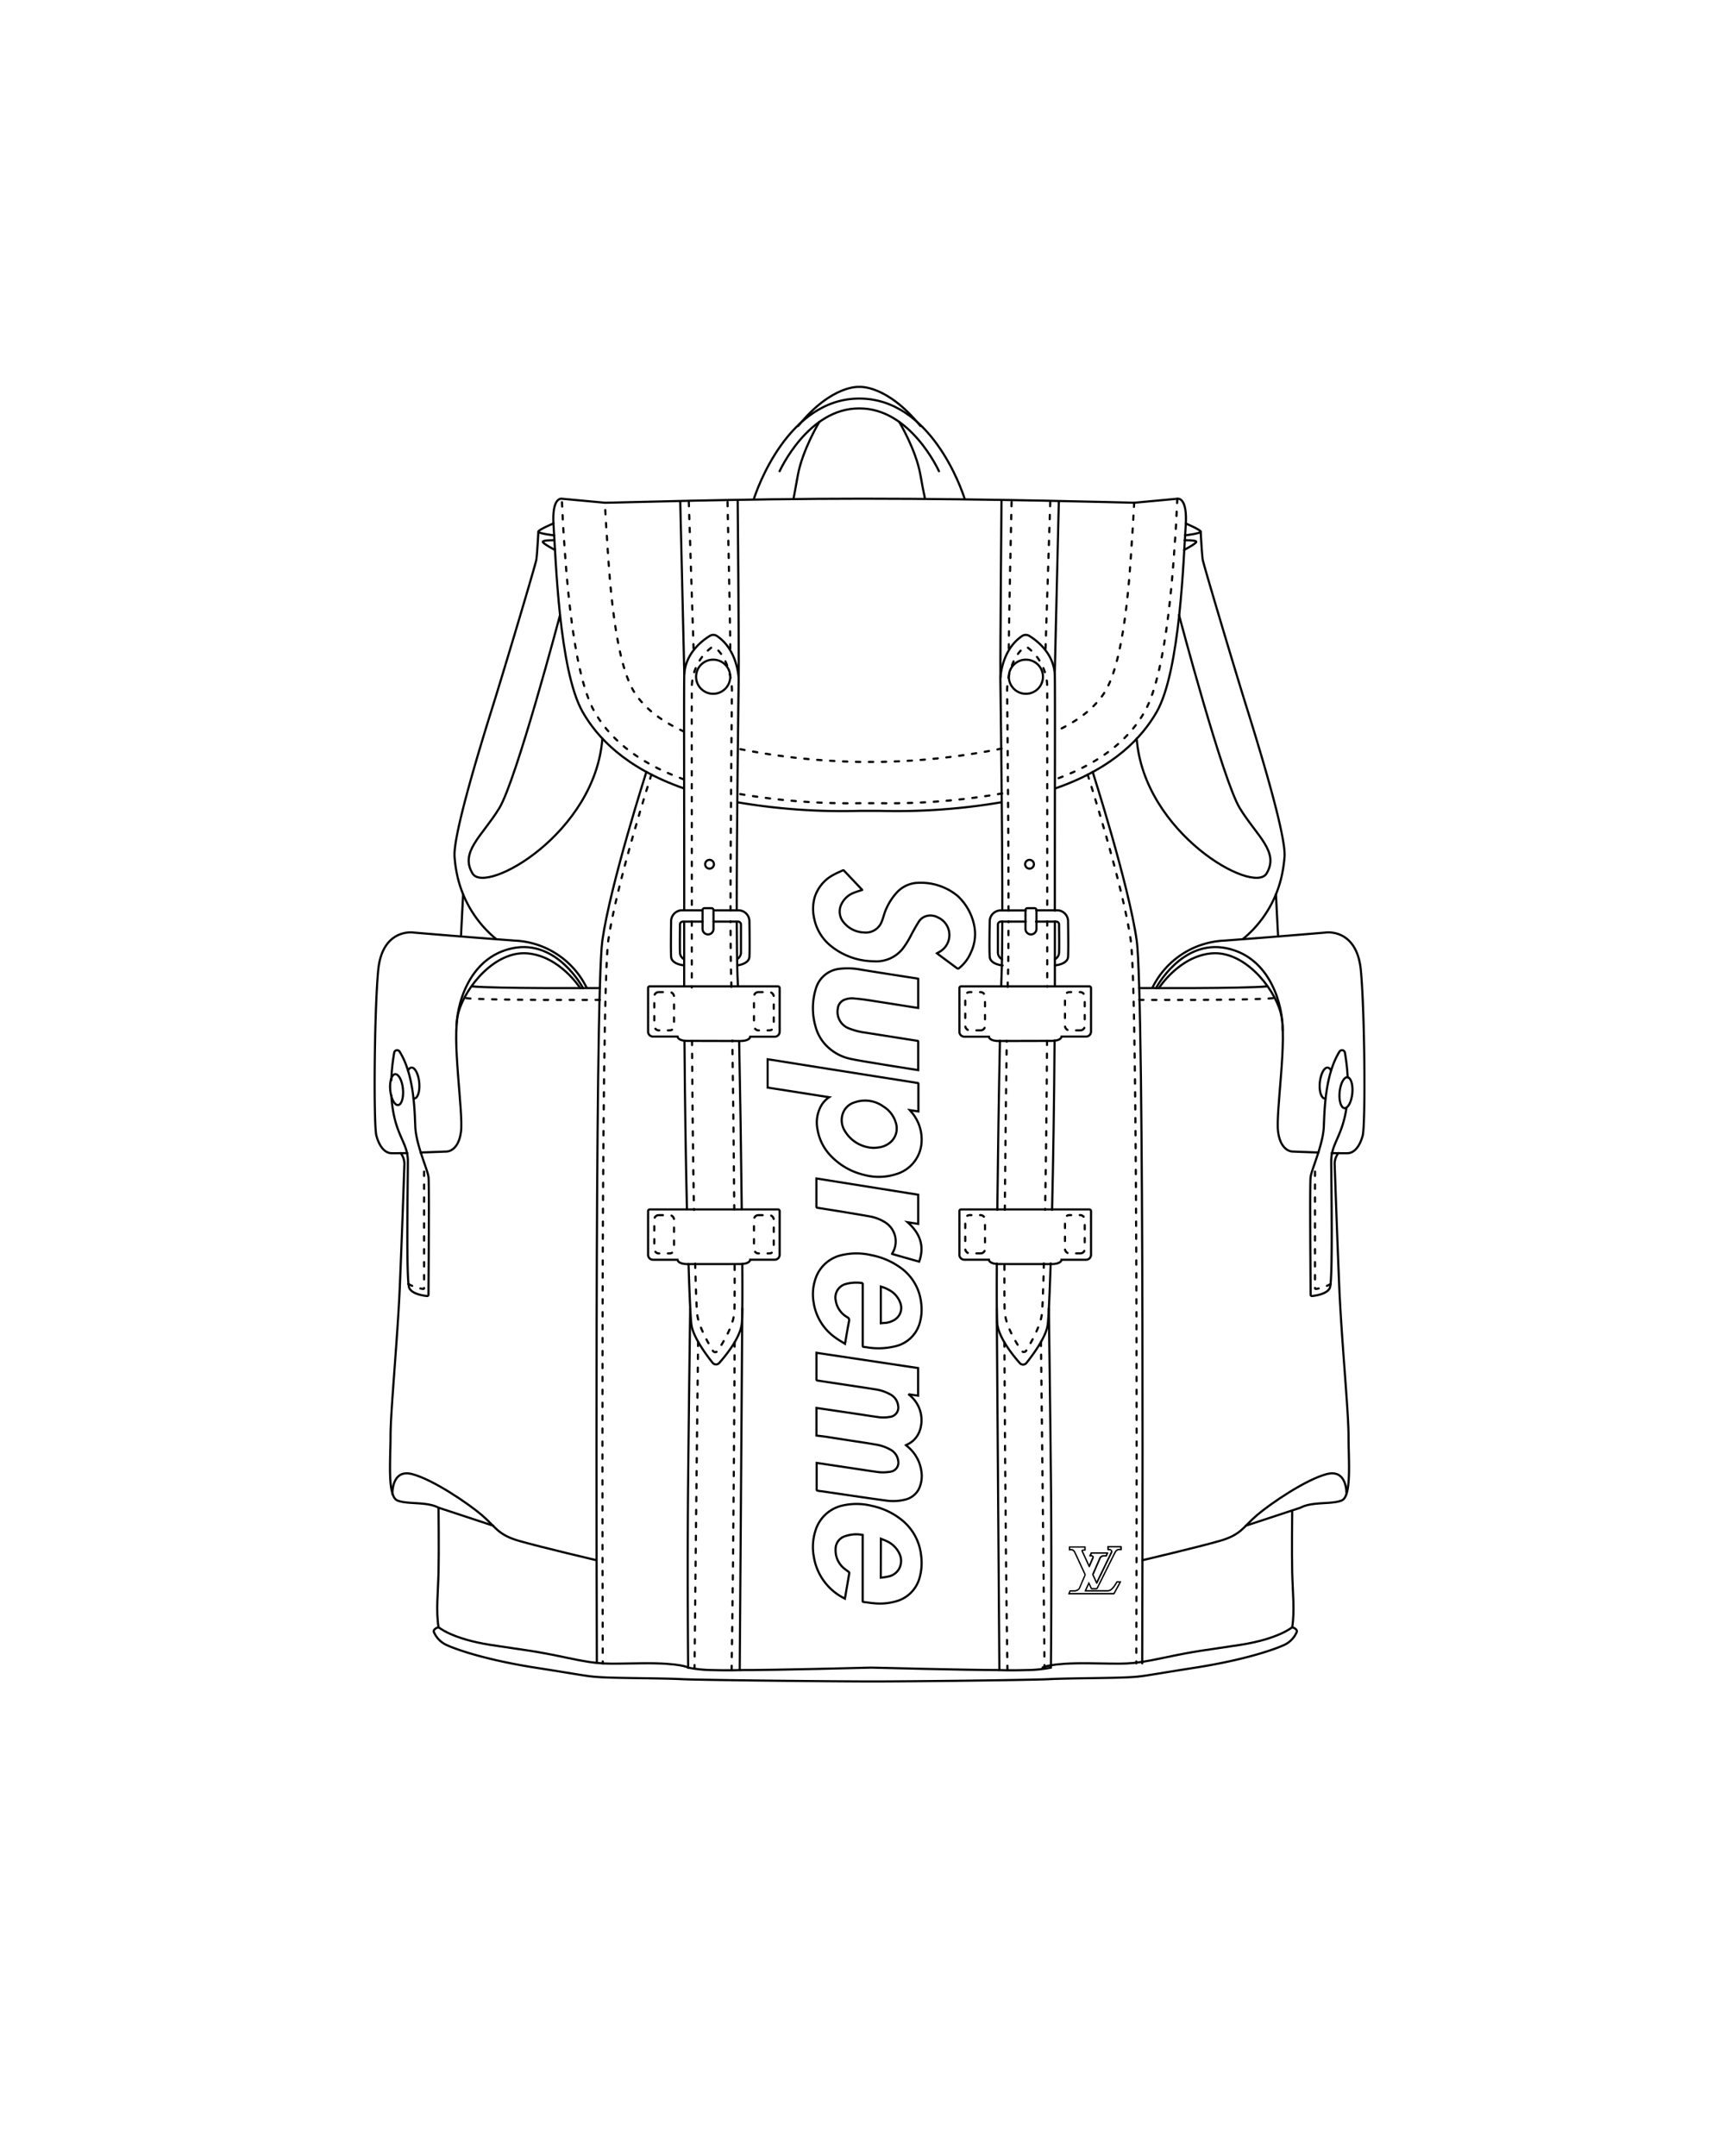 <svg xmlns="http://www.w3.org/2000/svg" viewBox="0 0 400 500"><defs><style>.cls-1,.cls-2,.cls-3{fill:none;stroke:#000;stroke-linecap:round;stroke-miterlimit:10;}.cls-1,.cls-2{stroke-width:0.5px;}.cls-1{stroke-dasharray:1 2;}.cls-3{stroke-width:0.25px;}</style></defs><g id="Layer_1-2" data-name="Layer 1"><path class="cls-1" d="M169.4,211.16c0-20.75.33-51.25.33-51.25s-.11-6.41-3.73-9.6a.9.9,0,0,0-1.21,0,11.66,11.66,0,0,0-4.36,9c-.06,5.52,0,22.91,0,51.85"/><path class="cls-1" d="M169.59,228.85c0-.82,0-1.56-.05-2.2-.09-2.92-.13-7.53-.14-13"/><path class="cls-1" d="M170.27,280.48c-.1-12.61-.28-27.68-.45-39.18"/><path class="cls-1" d="M161.2,293.05c.17,6.42.33,10.64.47,11.76.33,2.76,2.55,6.67,3.61,8.41a.65.65,0,0,0,1.16,0c1.16-1.72,3.62-5.69,3.84-8.92.07-1,.09-5.25.07-11.29"/><path class="cls-1" d="M160.47,241.37c.08,14.6.25,28.3.45,39.23"/><path class="cls-1" d="M160.42,213.7q0,6.11,0,12.86V229"/><path class="cls-1" d="M161.88,311.16s-.59,49.58-.83,75.83"/><path class="cls-1" d="M170.35,311.31s-.18,43.39-.7,76"/><path class="cls-1" d="M151.05,179.63s-8.17,25.51-10,38.47-1.28,167.66-1.28,167.66"/><path class="cls-1" d="M139.1,231.88s-25.95.14-31-.39"/><path class="cls-1" d="M94.68,297.76a9.74,9.74,0,0,0,3.42,1.16.21.21,0,0,0,.24-.2l0-29"/><line class="cls-1" x1="159.72" y1="116.41" x2="160.84" y2="150.77"/><path class="cls-1" d="M168.7,116.41s.64,28.31.64,34.42"/><rect class="cls-1" x="151.72" y="230.08" width="4.58" height="8.87" rx="1"/><rect class="cls-1" x="174.84" y="230.08" width="4.58" height="8.87" rx="1"/><rect class="cls-1" x="151.72" y="281.81" width="4.58" height="8.87" rx="1"/><rect class="cls-1" x="174.84" y="281.81" width="4.58" height="8.87" rx="1"/><path class="cls-1" d="M158.57,180.75c-11.85-4.27-17.62-10.32-20.66-15.58-5.53-9.59-6.84-36.27-7.33-43.16l-.31-6.35"/><path class="cls-1" d="M232.39,184A150.11,150.11,0,0,1,204,186.27h-4.74A151,151,0,0,1,171,184.05"/><path class="cls-1" d="M273,115.66l-.31,6.35c-.49,6.89-1.8,33.57-7.33,43.16-3,5.25-8.78,11.29-20.58,15.56"/><path class="cls-1" d="M158.62,169.66c-5.79-2.62-9.23-5.69-11.3-8.76-5.53-8.19-6.27-33-6.76-38.92l-.31-5.42"/><path class="cls-1" d="M232.27,173.6A154.55,154.55,0,0,1,204,176.69h-4.74a155,155,0,0,1-28.18-3.07"/><path class="cls-1" d="M263,116.56l-.3,5.42c-.5,5.88-1.23,30.73-6.77,38.92-2.08,3.07-5.52,6.16-11.34,8.78"/><path class="cls-1" d="M233.86,211.17c0-20.76-.33-51.26-.33-51.26s.11-6.41,3.73-9.6a.92.92,0,0,1,1.22,0,11.73,11.73,0,0,1,4.36,9c0,5.52,0,22.87,0,51.75"/><path class="cls-1" d="M233.67,228.86c0-.83,0-1.57.06-2.21.08-2.91.12-7.52.13-13"/><path class="cls-1" d="M233,280.57c.1-12.59.28-27.73.45-39.22"/><path class="cls-1" d="M242.06,293c-.16,6.43-.33,10.65-.47,11.77-.33,2.76-2.54,6.67-3.6,8.41a.66.66,0,0,1-1.17,0c-1.16-1.72-3.61-5.69-3.84-8.92-.07-1-.09-5.24-.06-11.27"/><path class="cls-1" d="M242.79,241.34c-.08,14.6-.25,28.3-.45,39.23"/><path class="cls-1" d="M242.84,213.66v12.9c0,.76,0,1.51,0,2.26"/><path class="cls-1" d="M241.38,311.16s.59,49.58.83,75.83"/><path class="cls-1" d="M232.91,311.31s.18,43.39.7,76"/><path class="cls-1" d="M252.21,179.63s8.18,25.51,10,38.47,1.28,167.66,1.28,167.66"/><path class="cls-1" d="M264.16,231.88s25.95.14,31-.39"/><path class="cls-1" d="M308.58,297.76a9.74,9.74,0,0,1-3.42,1.16.2.2,0,0,1-.23-.2l0-29"/><line class="cls-1" x1="243.54" y1="116.41" x2="242.43" y2="150.77"/><path class="cls-1" d="M234.57,116.41s-.65,28.31-.65,34.42"/><rect class="cls-1" x="246.96" y="230.08" width="4.58" height="8.87" rx="1" transform="translate(498.49 469.03) rotate(180)"/><rect class="cls-1" x="223.84" y="230.08" width="4.58" height="8.87" rx="1" transform="translate(452.25 469.03) rotate(180)"/><rect class="cls-1" x="246.96" y="281.81" width="4.58" height="8.87" rx="1" transform="translate(498.49 572.48) rotate(180)"/><rect class="cls-1" x="223.84" y="281.81" width="4.58" height="8.87" rx="1" transform="translate(452.25 572.48) rotate(180)"/><g id="BVTmzF"><path class="cls-2" d="M189.32,332.92v-6.4l1.13.16,8.72,1.29c1.38.21,2.75.43,4.12.62a8.91,8.91,0,0,0,3.09,0,2.18,2.18,0,0,0,1.88-2.61,3.42,3.42,0,0,0-1.87-2.63,10,10,0,0,0-3.46-1.15c-2.27-.37-4.56-.7-6.84-1.05s-4.39-.65-6.58-1a.27.27,0,0,1-.19-.2q0-3,0-6.08a1.21,1.21,0,0,1,0-.14l23.58,3.54v6.4l-2.06-.3-.05.07a8.47,8.47,0,0,1,.7.63,7.44,7.44,0,0,1,1.74,7.84,5.46,5.46,0,0,1-2.95,3.13l-.2.11,0,0,.19.17a9,9,0,0,1,3.37,5.81,7,7,0,0,1-.6,4.24,4.81,4.81,0,0,1-3.4,2.46,11.17,11.17,0,0,1-4,.19c-2.81-.37-5.61-.79-8.42-1.2l-6.81-1c-.29,0-.58-.07-.85-.13-.08,0-.19-.13-.19-.2,0-2,0-4.09,0-6.14,0,0,0,0,0-.08l1.28.18,7.9,1.19c1.53.23,3.06.47,4.6.68a9.73,9.73,0,0,0,3.23,0,2.13,2.13,0,0,0,1.9-2.55,3.44,3.44,0,0,0-1.84-2.6A9.9,9.9,0,0,0,203,335c-1.71-.31-3.44-.56-5.16-.82l-6.42-1Z"/><path class="cls-2" d="M192.27,254.46,178,252.22v-6.56l1,.14,11.08,1.77,12.66,2,10,1.58c.13,0,.22.05.22.22q0,3.13,0,6.27s0,0,0,.11l-2-.3.23.27a9.71,9.71,0,0,1,2.52,6.86,8.21,8.21,0,0,1-5.92,7.72,13,13,0,0,1-7.42.17,15.55,15.55,0,0,1-7.48-4.17,11.52,11.52,0,0,1-3.33-6.44,7.92,7.92,0,0,1,1-5.67A5.84,5.84,0,0,1,192.27,254.46Zm10.25,11.74c.46,0,.8-.05,1.12-.09a5.08,5.08,0,0,0,3.17-1.52,4.25,4.25,0,0,0,.89-4.28,6.51,6.51,0,0,0-2.83-3.68,7.25,7.25,0,0,0-6.63-1,4.14,4.14,0,0,0-2.92,3,4.71,4.71,0,0,0,.56,3.61A8,8,0,0,0,202.52,266.2Z"/><path class="cls-2" d="M199.9,206.39c-.66.23-1.34.42-2,.69a5.24,5.24,0,0,0-2.69,2.42,3.87,3.87,0,0,0,.45,4.44,6.33,6.33,0,0,0,4.64,2.31,3.94,3.94,0,0,0,3.69-1.64c.66-.85,1-2.79,1.47-3.74a14,14,0,0,1,2.6-4,7,7,0,0,1,5-2.14,13.36,13.36,0,0,1,9,3.05A12.75,12.75,0,0,1,226,215.2a9.86,9.86,0,0,1-.86,5.67,9.12,9.12,0,0,1-2.51,3.46c-.47.4-.47.4-1,0l-4.15-3.08-.21-.17.55-.32a4.46,4.46,0,0,0-.34-8,3.57,3.57,0,0,0-2.72-.3,3,3,0,0,0-1.71,1.3c-.6.94-1.14,1.91-1.66,2.88a21.92,21.92,0,0,1-1.94,3.21,7.81,7.81,0,0,1-6.79,3.08,16,16,0,0,1-10.16-3.69,10.93,10.93,0,0,1-3.71-6.27,10,10,0,0,1,.09-4.77,8.9,8.9,0,0,1,4.47-5.36c.63-.36,1.31-.63,2-.95a.25.25,0,0,1,.34,0l4.18,4.41A.17.17,0,0,1,199.9,206.39Z"/><path class="cls-2" d="M212.92,227v6.75l-1.06-.15q-5.27-.84-10.54-1.66c-1.12-.17-2.26-.3-3.39-.4a4.62,4.62,0,0,0-2,.27,2.46,2.46,0,0,0-1.66,2.13,4.11,4.11,0,0,0,2.75,4.62,15.55,15.55,0,0,0,3.67.92l7.1,1.12,4.89.77c.18,0,.24.08.24.27v6.3c0,.07,0,.13,0,.23l-1.91-.3c-2.25-.36-4.49-.7-6.73-1.08s-4.68-.73-7-1.22a11,11,0,0,1-5.43-2.85,9.94,9.94,0,0,1-2.76-4.73,15.3,15.3,0,0,1,.09-8.69,6.42,6.42,0,0,1,5.6-4.63,15.92,15.92,0,0,1,4.87.2c2.23.37,4.47.72,6.7,1.07l6.42,1Z"/><path class="cls-2" d="M212.92,277.07v6.76l-2.47-.38c2.84,2.51,4,5.45,2.69,9.14l-6.27-1.78s0-.07,0-.09a5.22,5.22,0,0,0-1.52-7.18,9.85,9.85,0,0,0-3.73-1.45c-1.95-.36-3.91-.67-5.86-1l-6.25-1a.29.29,0,0,1-.2-.2q0-3.24,0-6.48a.82.82,0,0,1,0-.11Z"/><path class="cls-2" d="M207.56,371.42a7.75,7.75,0,0,0,5.59-5.23,12.61,12.61,0,0,0,.44-5.46,12.16,12.16,0,0,0-4.58-8.31,16.39,16.39,0,0,0-6.79-3.18,14.4,14.4,0,0,0-6.75-.11,8.46,8.46,0,0,0-6.4,5.92,12.37,12.37,0,0,0-.35,6,13.07,13.07,0,0,0,6.89,9.53l.28.14c0-.05,0-.07.05-.1l1-5.81a.32.32,0,0,0-.12-.25c-.27-.22-.56-.41-.82-.62a5.42,5.42,0,0,1-2.24-4.61,3.13,3.13,0,0,1,2-3,8.57,8.57,0,0,1,1.94-.46,7.7,7.7,0,0,1,2.34.1v15.22c0,.2,0,.31.27.34.78.08,1.55.22,2.33.28A13.5,13.5,0,0,0,207.56,371.42Zm-3.29-14.57c.43.18.85.32,1.25.52a5.94,5.94,0,0,1,3.07,3,3.86,3.86,0,0,1,0,3.24,3.66,3.66,0,0,1-2.59,2,15.81,15.81,0,0,1-1.76.27Z"/><path class="cls-2" d="M207.3,312.28a7.66,7.66,0,0,0,5.91-5.25,11.37,11.37,0,0,0,.38-4.95,11.51,11.51,0,0,0-5.06-8.29,17,17,0,0,0-6.5-2.71,14.93,14.93,0,0,0-6.65-.05,8.29,8.29,0,0,0-6.2,5.3,11.09,11.09,0,0,0-.52,5.65,12.16,12.16,0,0,0,5,8.2c.7.52,1.47.95,2.25,1.44,0-.14.07-.19.08-.23.29-1.68.56-3.37.89-5a.74.74,0,0,0-.39-.9,5.44,5.44,0,0,1-2.71-3.95,3.24,3.24,0,0,1,2.49-3.8,9.06,9.06,0,0,1,3.59-.19c.08,0,.16.13.19.21s0,.16,0,.24v14c0,.24,0,.35.32.37s.85.13,1.28.18A16,16,0,0,0,207.3,312.28Zm-3.05-13.9a7.32,7.32,0,0,1,1.82.74,5.42,5.42,0,0,1,2.7,3.05,3.23,3.23,0,0,1-1.25,3.85,5,5,0,0,1-2.22.78c-.34,0-.68.05-1.05.08Z"/></g><g id="kh1v2u"><path class="cls-3" d="M248,359.43h.3a.88.88,0,0,1,.7.28,1.23,1.23,0,0,1,.26.42c.78,1.67,1.55,3.35,2.32,5a.25.25,0,0,1,0,.24c-.42,1-.83,1.93-1.24,2.9a1.07,1.07,0,0,1-.53.54,1.58,1.58,0,0,1-.74.17h-.83s-.1,0-.11,0c-.09.21-.17.43-.26.64h10.37a.13.13,0,0,0,.14-.09c.46-.84.92-1.68,1.37-2.52a.67.67,0,0,0,.06-.12h-.65a.17.17,0,0,0-.19.1c-.21.33-.42.66-.65,1a3.84,3.84,0,0,1-.58.63,1.37,1.37,0,0,1-1,.34h-5.05l.82-1.79.05.09.48,1.11a.15.15,0,0,0,.16.1h1a.25.25,0,0,0,.26-.15l3.27-6.57c.3-.59.59-1.19.9-1.78a1.09,1.09,0,0,1,1.06-.59H260v-.65h-3v.68a1.58,1.58,0,0,0,.31,0,.46.46,0,0,1,.48.65c-1.14,2.33-2.26,4.67-3.39,7a.35.35,0,0,1-.05.08l0,0-.85-1.86a.22.22,0,0,1,0-.16l.67-1.54c.31-.72.63-1.43.93-2.14a.93.93,0,0,1,.82-.57c.18,0,.36,0,.54,0s.1,0,.11,0c.1-.23.19-.46.28-.68l0,0h-3.64a.13.13,0,0,0-.09,0l-.29.67h.35c.3,0,.42.18.31.43l-.82,1.92-.05.08,0,0L251,359.77c-.08-.18,0-.3.24-.31h.39v-.68H248Z"/><path class="cls-3" d="M248,359.43v-.65h3.56v.68h-.39c-.23,0-.32.13-.24.31l1.58,3.44,0,0,.05-.08.82-1.92c.11-.25,0-.41-.31-.43h-.35l.29-.67a.13.13,0,0,1,.09,0h3.64l0,0c-.09.22-.18.45-.28.68,0,0-.07,0-.11,0s-.36,0-.54,0a.93.93,0,0,0-.82.57c-.3.71-.62,1.42-.93,2.14l-.67,1.54a.22.22,0,0,0,0,.16l.85,1.86,0,0a.35.35,0,0,0,.05-.08c1.13-2.33,2.25-4.67,3.39-7a.46.46,0,0,0-.48-.65,1.58,1.58,0,0,1-.31,0v-.68h3v.65h-.23a1.09,1.09,0,0,0-1.06.59c-.31.59-.6,1.19-.9,1.78l-3.27,6.57a.25.25,0,0,1-.26.15h-1a.15.15,0,0,1-.16-.1l-.48-1.11-.05-.09-.82,1.79h5.05a1.37,1.37,0,0,0,1-.34,3.84,3.84,0,0,0,.58-.63c.23-.32.44-.65.65-1a.17.17,0,0,1,.19-.1h.65a.67.67,0,0,1-.06.12c-.45.84-.91,1.68-1.37,2.52a.13.13,0,0,1-.14.09H247.89c.09-.21.17-.43.26-.64,0,0,.07,0,.11,0h.83a1.58,1.58,0,0,0,.74-.17,1.07,1.07,0,0,0,.53-.54c.41-1,.82-1.94,1.24-2.9a.26.26,0,0,0,0-.24c-.77-1.67-1.54-3.35-2.32-5a1.23,1.23,0,0,0-.26-.42.88.88,0,0,0-.7-.28Z"/></g><path class="cls-2" d="M128.34,121.39s-3.57,1.49-3.5,1.92,3.67.85,3.67.85"/><path class="cls-2" d="M124.84,123.31s-.28,5.34-.48,6.52-7.2,24.71-10.18,34.23-9.08,29.48-8.78,34.54a29.44,29.44,0,0,0,.43,3.43,26.39,26.39,0,0,0,9.28,15.79h0"/><line class="cls-2" x1="106.89" y1="217.18" x2="107.39" y2="207.41"/><path class="cls-2" d="M128.57,125.29s-2.71-.06-2.71.36,2.83,1.89,2.83,1.89"/><line class="cls-2" x1="157.74" y1="116.41" x2="158.68" y2="156.36"/><path class="cls-2" d="M171.29,157c.09-5.5-.23-40.74-.23-40.74"/><path class="cls-2" d="M170.84,211.06c0-21.48.45-53.64.45-53.64s-.15-6.63-5.06-9.94a1.54,1.54,0,0,0-1.65,0c-1.79,1.1-5.85,4.15-5.92,9.35-.07,5.76,0,23.82,0,54.19"/><path class="cls-2" d="M171.1,228.64c0-.9-.06-1.48-.08-2.17-.11-2.9-.16-7.29-.18-12.68"/><path class="cls-2" d="M172,280.44c-.14-12.82-.37-27.51-.6-38.94"/><path class="cls-2" d="M159.66,293.15c.25,7.82.48,12.91.69,14.19.45,2.85,3.45,6.9,4.89,8.7a1,1,0,0,0,1.58,0c1.57-1.78,4.91-5.89,5.21-9.22.11-1.18.15-6.35.1-13.72"/><path class="cls-2" d="M158.72,241.42c.1,14.52.31,27.85.57,39"/><path class="cls-2" d="M158.65,213.82c0,4,0,8.13,0,12.56v2.29"/><circle class="cls-2" cx="165.37" cy="156.94" r="3.96"/><path class="cls-2" d="M160.05,303.48s-.26,17.61-.48,39.38,0,43.88,0,43.88a30.75,30.75,0,0,0,5.8.57c4,.11,6.16,0,6.16,0l.6-83.83"/><circle class="cls-2" cx="164.53" cy="200.43" r="1.02"/><path class="cls-2" d="M162.89,213.73h-4.54a.67.67,0,0,0-.67.67c0,1.39-.06,4.63,0,6.51a1.78,1.78,0,0,0,.82,1.47l.14.09"/><path class="cls-2" d="M171,222.38a1.78,1.78,0,0,0,.82-1.47c0-1.88,0-5.12,0-6.51a.69.69,0,0,0-.68-.67h-5.67"/><path class="cls-2" d="M162.81,211.11H158a2.56,2.56,0,0,0-2.38,2.62s-.1,6.35,0,8.14,3,2,3,2"/><path class="cls-2" d="M171,223.88c.64-.09,2.7-.5,2.78-2,.1-1.79,0-8.14,0-8.14a2.56,2.56,0,0,0-2.38-2.62h-5.87"/><path class="cls-2" d="M163.38,210.62H165a.45.45,0,0,1,.45.45v4.36a1.27,1.27,0,0,1-1.27,1.27h0a1.27,1.27,0,0,1-1.27-1.27v-4.36a.45.45,0,0,1,.45-.45Z"/><path class="cls-2" d="M129.87,142.62s-10.15,38.35-14.1,44.81-9.22,10.14-6.19,15.15,28.45-9.37,30.1-31.31"/><path class="cls-2" d="M149.89,179s-8.37,26.13-10.21,39.09-1.28,167.46-1.28,167.46"/><path class="cls-2" d="M139.1,229.14s-24.51.14-29.6-.39"/><path class="cls-2" d="M97.51,267.28c3.13-.1,6.11-.23,6.11-.23s2.67,0,3.27-4.55-2.25-21.75-.57-27.74,8.5-14.3,16-13.66,12.22,8.06,12.22,8.06"/><path class="cls-2" d="M136,229a19.53,19.53,0,0,0-16.61-10.86c-12.5-.92-23.69-1.89-23.69-1.89s-7.08-.92-8,8.77-1.09,35.91-.42,38.36,1.85,3.88,3.29,4.05c.46.05,2,0,3.88,0"/><path class="cls-2" d="M135.2,229.16s-5.94-11.41-16.36-9.25-13.11,13.75-13,19"/><path class="cls-2" d="M92.9,267.41a4.08,4.08,0,0,1,.87,2.75c-.06,1.73-.56,16.59-1.07,28.43s-2.14,28.73-2.14,34.4-.78,14.06,1.61,15,6.8.2,9.52,1.66l12.69,4.18"/><path class="cls-2" d="M91,346.5s-.26-5.87,4.53-4.65,12.94,6.75,16.18,9.5,3.65,4.56,8.66,6,17.92,4.48,17.92,4.48"/><path class="cls-2" d="M101.69,349.68s.11,10.29,0,14.91-.62,9.1,0,12.78c0,0,3.11,2.72,12.13,4.11s9.7,1.29,17.77,3,8.62,1.33,17.51,1.25,10.47,1,10.47,1"/><path class="cls-2" d="M90.76,254.07c0,.8.11,1.61.22,2.42.92,7.1,3.6,8.58,3.6,12.82s-.43,27.62.31,29.36c.61,1.41,3.18,1.79,4.12,1.89a.32.32,0,0,0,.35-.31c0-3.05.21-25.53,0-27.29s-2.87-7.43-3.06-11.66c-.17-3.91-.28-12.07-3.65-17.44a.68.68,0,0,0-1.24.25,48.32,48.32,0,0,0-.68,6.42"/><ellipse class="cls-2" cx="91.95" cy="252.7" rx="1.48" ry="3.6" transform="translate(-23.95 10.05) rotate(-5.54)"/><path class="cls-2" d="M94.61,248.31c.2-.42.46-.69.78-.72.81-.08,1.63,1.46,1.82,3.44s-.32,3.65-1.13,3.73a.66.66,0,0,1-.2,0"/><path class="cls-2" d="M171.58,241.42c2.38,0,2.38-1,2.38-1h5.68a1.15,1.15,0,0,0,1.15-1.15V229.15a.4.4,0,0,0-.39-.4H150.67a.39.39,0,0,0-.39.4v10.09a1.14,1.14,0,0,0,1.15,1.15h5.68s0,1,2.37,1Z"/><path class="cls-2" d="M171.58,293.14c2.38,0,2.38-1,2.38-1h5.68a1.15,1.15,0,0,0,1.15-1.15V280.88a.4.4,0,0,0-.39-.4H150.67a.39.39,0,0,0-.39.4V291a1.14,1.14,0,0,0,1.15,1.15h5.68s0,1,2.37,1Z"/><path class="cls-2" d="M190,97.83s-3.93,6.49-5,12.41-1,5.43-1,5.43"/><path class="cls-2" d="M232.22,186.05a144.82,144.82,0,0,1-28.22,2h-4.74a144.7,144.7,0,0,1-28.3-2"/><path class="cls-2" d="M158.62,182.85c-13.78-4.8-20.22-12-23.48-17.68-5.54-9.59-6.28-36.27-6.77-43.16s1.9-6.35,1.9-6.35l10,.93c2.86,0,31.08-.94,59.77-.94,29.78,0,60.07.89,63,.94l10-.93s2.39-.53,1.9,6.35-1.23,33.57-6.76,43.16c-3.27,5.66-9.69,12.86-23.44,17.66"/><path class="cls-2" d="M274.93,121.39s3.56,1.49,3.49,1.92-3.66.85-3.66.85"/><path class="cls-2" d="M278.42,123.31s.28,5.34.48,6.52,7.21,24.71,10.18,34.23,9.08,29.48,8.79,34.54a32,32,0,0,1-.44,3.43,26.34,26.34,0,0,1-9.28,15.79h0"/><line class="cls-2" x1="296.37" y1="217.18" x2="295.87" y2="207.41"/><path class="cls-2" d="M274.69,125.29s2.71-.06,2.71.36-2.83,1.89-2.83,1.89"/><line class="cls-2" x1="245.52" y1="116.41" x2="244.58" y2="156.36"/><path class="cls-2" d="M232,157c-.09-5.5.23-40.74.23-40.74"/><path class="cls-2" d="M232.17,228.62c0-.8.05-1.52.07-2.15.11-2.9.16-7.43.18-12.81"/><path class="cls-2" d="M231.26,280.57c.14-12.8.37-27.82.61-39.24"/><path class="cls-2" d="M243.63,293c-.25,7.88-.51,13.09-.71,14.38-.45,2.85-3.46,6.9-4.9,8.7a1,1,0,0,1-1.58,0c-1.57-1.78-4.9-5.89-5.21-9.22-.1-1.18-.12-6.45-.08-13.83"/><path class="cls-2" d="M244.54,241.26c-.1,14.52-.32,28.19-.58,39.31"/><path class="cls-2" d="M244.61,213.66q0,6.06,0,12.72v2.24"/><path class="cls-2" d="M232.42,211.06c0-21.49-.45-53.64-.45-53.64s.15-6.63,5.06-9.94a1.56,1.56,0,0,1,1.66,0c1.78,1.1,5.84,4.15,5.91,9.35.07,5.76,0,24,0,54.37"/><circle class="cls-2" cx="237.89" cy="156.94" r="3.96"/><path class="cls-2" d="M243.21,303.48s.26,17.61.48,39.38,0,43.88,0,43.88a30.58,30.58,0,0,1-5.8.57c-4,.11-6.15,0-6.15,0l-.61-83.83"/><circle class="cls-2" cx="238.73" cy="200.43" r="1.02"/><path class="cls-2" d="M240.23,213.73h4.68a.67.67,0,0,1,.67.67c0,1.39.06,4.63,0,6.51a1.79,1.79,0,0,1-.83,1.47l-.14.09"/><path class="cls-2" d="M232.36,222.47l-.13-.09a1.77,1.77,0,0,1-.83-1.47c0-1.88,0-5.12,0-6.51a.69.69,0,0,1,.68-.67h5.79"/><path class="cls-2" d="M240.29,211.11h5a2.56,2.56,0,0,1,2.38,2.62s.1,6.35,0,8.14-3,2-3,2"/><path class="cls-2" d="M232.5,223.9s-2.87-.24-3-2,0-8.14,0-8.14a2.56,2.56,0,0,1,2.38-2.62h6"/><path class="cls-2" d="M239.06,210.62h0a1.27,1.27,0,0,1,1.27,1.27v4.36a.45.45,0,0,1-.45.45h-1.65a.45.45,0,0,1-.45-.45v-4.36a1.27,1.27,0,0,1,1.27-1.27Z" transform="translate(478.12 427.32) rotate(180)"/><path class="cls-2" d="M273.39,142.62s10.15,38.35,14.1,44.81,9.23,10.14,6.2,15.15-28.46-9.37-30.11-31.31"/><path class="cls-2" d="M253.37,179s8.37,26.13,10.21,39.09,1.28,167.66,1.28,167.66"/><path class="cls-2" d="M264.16,229.14s24.51.14,29.6-.39"/><path class="cls-2" d="M305.74,267.28c-3.12-.1-6.1-.23-6.1-.23s-2.66,0-3.27-4.55,2.26-21.75.57-27.74-8.5-14.3-16-13.66-12.22,8.06-12.22,8.06"/><path class="cls-2" d="M267.26,229a19.53,19.53,0,0,1,16.61-10.86c12.5-.92,23.69-1.89,23.69-1.89s7.08-.92,8,8.77,1.1,35.91.42,38.36-1.85,3.88-3.29,4.05c-.46.05-2,0-3.91,0"/><path class="cls-2" d="M268.06,229.16s5.94-11.41,16.37-9.25,13.1,13.75,13,19"/><path class="cls-2" d="M310.36,267.41a4.08,4.08,0,0,0-.87,2.75c.06,1.73.57,16.59,1.07,28.43s2.14,28.73,2.14,34.4.78,14.06-1.61,15-6.8.2-9.52,1.66l-12.69,4.18"/><path class="cls-2" d="M312.22,346.5s.26-5.87-4.53-4.65-12.94,6.75-16.18,9.5-3.64,4.56-8.66,6-17.91,4.48-17.91,4.48"/><path class="cls-2" d="M299.64,350.59s-.11,9.38,0,14,.61,9.1,0,12.78c0,0-3.12,2.72-12.14,4.11s-9.7,1.29-17.77,3-8.62,1.33-17.51,1.25-10.46,1-10.46,1"/><path class="cls-2" d="M312.22,256.94c-1,6.72-3.53,8.22-3.53,12.37s.42,27.62-.32,29.36c-.61,1.41-3.18,1.79-4.12,1.89a.31.31,0,0,1-.34-.31c0-3.05-.22-25.53,0-27.29s2.87-7.43,3.06-11.66c.17-3.91.29-12.07,3.65-17.44a.68.68,0,0,1,1.24.25,47.87,47.87,0,0,1,.65,5.79"/><path class="cls-2" d="M308.6,248.21a1,1,0,0,0-.72-.62c-.82-.08-1.63,1.46-1.83,3.44s.32,3.65,1.13,3.73"/><ellipse class="cls-2" cx="312.09" cy="253.4" rx="3.6" ry="1.48" transform="translate(29.76 539.58) rotate(-84.46)"/><path class="cls-2" d="M231.74,387.31c-7.39,0-29.7-.57-29.7-.57s-23.13.61-30.51.57"/><path class="cls-2" d="M299.64,377.37s1.42.43,1,1.22a5.77,5.77,0,0,1-3.1,3c-2.1.94-8.83,3.36-20.57,5.19s-11.57,2-15.32,2.2-14.26.21-18.32.43-32.18.54-41,.54-40.3-.32-44.36-.54-14.57-.22-18.32-.43-3.57-.37-15.31-2.2-18.48-4.25-20.57-5.19a5.8,5.8,0,0,1-3.11-3c-.43-.79,1-1.22,1-1.22"/><path class="cls-2" d="M231.68,241.42c-2.37,0-2.37-1-2.37-1h-5.69a1.15,1.15,0,0,1-1.15-1.15V229.15a.4.4,0,0,1,.4-.4h29.72a.4.4,0,0,1,.4.4v10.09a1.15,1.15,0,0,1-1.15,1.15h-5.69s0,1-2.37,1Z"/><path class="cls-2" d="M231.68,293.14c-2.37,0-2.37-1-2.37-1h-5.69a1.15,1.15,0,0,1-1.15-1.15V280.88a.4.4,0,0,1,.4-.4h29.72a.4.4,0,0,1,.4.4V291a1.15,1.15,0,0,1-1.15,1.15h-5.69s0,1-2.37,1Z"/><path class="cls-2" d="M213.45,98.81c-7.85-9.69-14.19-9.08-14.19-9.08s-6.34-.61-14.2,9.08"/><path class="cls-2" d="M223.7,115.71c-.73-2.32-7.91-23.28-24.44-23.28s-23.81,21.24-24.46,23.32"/><path class="cls-2" d="M217.73,109.28s-6.58-14.65-18.47-14.56c-11.89-.09-18.48,14.56-18.48,14.56"/><path class="cls-2" d="M208.5,97.83s3.93,6.49,4.95,12.41c.75,4.3,1,5,1,5.31"/></g></svg>